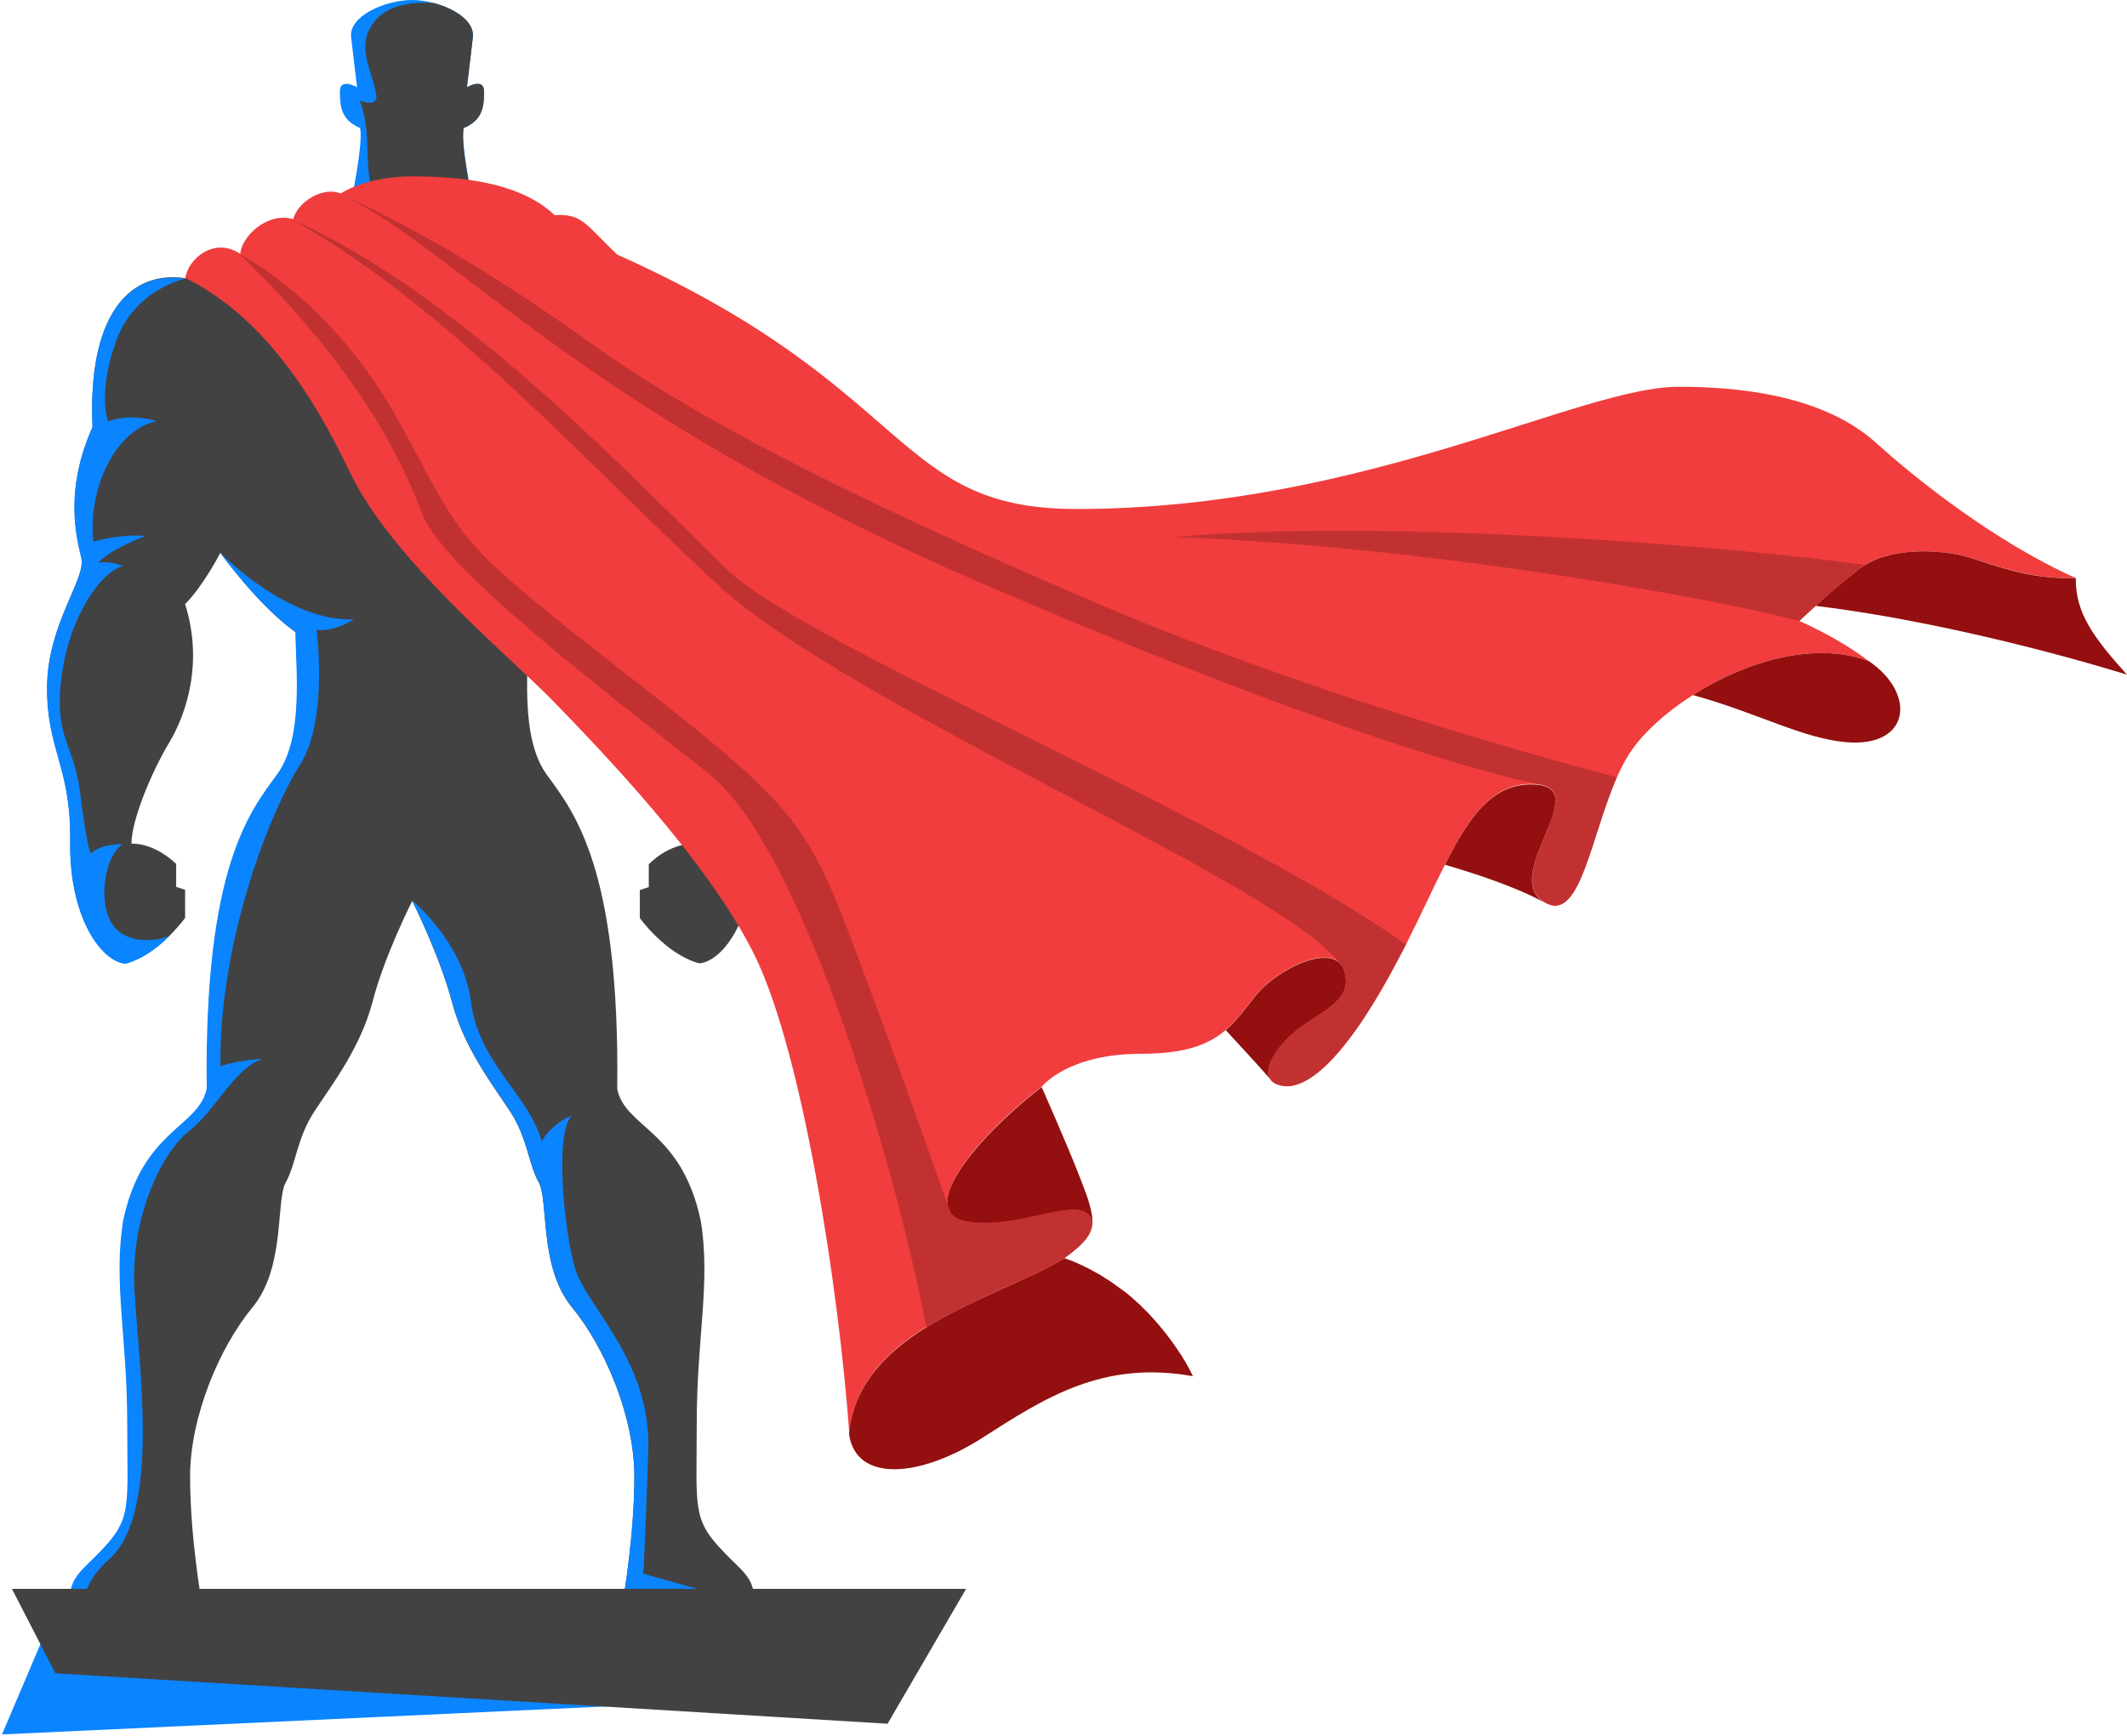 <svg width="856" height="699" viewBox="0 0 856 699" fill="none" xmlns="http://www.w3.org/2000/svg">
<path d="M16.3 661.8L0.8 698.2L330.8 682.9L16.3 661.8Z" fill="#0A84FF"/>
<path d="M194.8 36.7C194.8 31.2 187.9 35.1 187.9 35.1C187.9 35.1 189.3 23.7 190.3 15C191.3 6.3 176.3 0 165.8 0C155.3 0 140.3 6.3 141.3 15C142.3 23.7 143.7 35.1 143.7 35.1C143.7 35.1 136.8 31.2 136.8 36.7C136.8 42.2 137 48.3 144.9 51.5C146.3 57.2 141.5 80.3 141.5 80.3H165.8H190.1C190.1 80.3 185.2 57.2 186.7 51.5C194.6 48.3 194.8 42.2 194.8 36.7Z" fill="#0A84FF"/>
<path d="M278.9 339.7C278.9 330.5 271.1 311.3 263.8 299.2C256.5 287 250 266.4 257.3 243.3C250 236 243.1 222.6 243.1 222.6C243.1 222.6 227.7 244.1 212.7 254.6C212.7 268 209.1 296.8 220 311.8C230.9 326.8 249.5 349.2 248.4 438.4C251.6 454.1 274.3 454.9 282 491.4C286.1 516.1 280.4 538.4 280.4 572.9C280.4 607.4 278.4 611.4 291.3 624.8C298.2 632.1 303.5 634.9 303.5 643.9H294.8C278.4 643.9 250.8 643.9 250.8 643.9C250.8 643.9 255.3 618.4 255.3 594.4C255.3 570.4 243.5 542.5 230.2 526.3C216.8 510.1 220.9 483.3 216.8 476C212.7 468.7 212.3 458.2 205.4 447.6C198.5 437 186.8 422.1 181.9 403.4C177 384.8 165.9 362.7 165.9 362.7C165.9 362.7 154.7 384.7 149.9 403.4C145 422 133.3 437 126.4 447.6C119.5 458.2 119.1 468.7 115 476C110.9 483.3 115 510.1 101.6 526.3C88.2 542.5 76.5 570.5 76.5 594.4C76.5 618.3 81 643.9 81 643.9C81 643.9 49.8 643.9 34 643.9H28.3C28.3 635 33.6 632.1 40.5 624.8C53.5 611.4 51.4 607.4 51.4 572.9C51.4 538.4 45.7 516.1 49.8 491.4C57.5 454.9 80.2 454.1 83.4 438.4C82.3 349.2 100.8 326.8 111.8 311.8C122.7 296.8 119.1 268 119.1 254.6C104.6 244.4 89.7 223.9 88.7 222.6V222.5C88.7 222.5 81.8 235.9 74.5 243.2C81.8 266.3 75.3 287 68 299.1C60.7 311.3 52.9 330.4 52.9 339.6C62.9 339.5 70.9 347.8 70.9 347.8V357L74.5 358.2V369.5C74.5 369.5 72.2 372.7 68.3 376.6C64 380.9 57.7 385.9 50.6 387.8C40.9 387 27.9 369.2 28.3 338.8C28.7 308.4 19 302.3 19 276.8C19 251.3 34.8 233 32.8 224.5C30.8 216 25.9 197.3 37.3 171.8C35.3 127.6 51.5 108.6 74.6 112L166 111.6L235.1 127.6C258.2 124.1 296.7 127.6 294.7 171.8C306.1 197.3 301.2 216 299.2 224.5C297.2 233 313 251.3 313 276.8C313 302.3 303.3 308.4 303.7 338.8C304.1 369.2 291.1 387 281.4 387.8C268 384.2 257.5 369.6 257.5 369.6V358.3L261.1 357.1V348C260.9 348 268.9 339.6 278.9 339.7Z" fill="#424242"/>
<path d="M194.8 36.7C194.8 31.2 187.9 35.1 187.9 35.1C187.9 35.1 189.3 23.7 190.3 15C191 8.6 183 3.4 174.5 1.2C163.1 0.5 152.4 2.9 148.1 13C144.9 21.1 149.7 29.2 151.3 37.3C152.9 43.8 144.8 40.5 144.8 40.5C149.7 53.5 146.4 64.8 149.7 76.2C150.4 78.2 152.4 79.3 154.9 80.3H165.7H190C190 80.3 185.1 57.2 186.6 51.5C194.6 48.3 194.8 42.2 194.8 36.7Z" fill="#424242"/>
<path d="M835.4 232.7C815.4 233.2 802.2 227 791.4 224.1C781.2 221.3 762.1 220.2 750.5 227.4C749.9 227.8 749.2 228.2 748.7 228.7C746.2 230.6 743.6 232.7 741.1 234.8C737.3 238 733.6 241.2 730.7 243.9C727 247.2 724.4 249.7 724.1 250C724.1 250 739 256.2 752.2 266.2C730.1 257.8 702.1 266.5 681.3 279.8C670.6 286.6 661.8 294.6 656.6 302.1C654.4 305.2 652.5 308.9 650.7 312.9C640.4 336.3 636.1 370.1 622.7 363.8C622.7 363.8 622.6 363.8 622.5 363.7C622.2 363.5 621.9 363.3 621.6 363.2C621.5 363.1 621.3 363 621.2 362.9C604.9 352 639.1 319.6 620.2 315.9C620.2 315.9 620 315.9 619.6 315.8C618.9 315.7 618.2 315.6 617.4 315.6C601.1 314.9 591.8 327.9 581.6 347.9C576.8 357.3 571.9 368.2 565.9 380.1C565.2 381.6 564.4 383 563.6 384.5C543.3 423.7 526.6 439.6 515.5 436.9C513.5 436.4 512.1 435.6 511.3 434.4C507.8 429.4 515.5 419.1 523.9 413.1C534.2 405.8 544.7 401.7 540.9 390.4C540.5 389.1 539.8 388.1 538.9 387.3C532.1 381.4 513.3 390.5 504.7 401.5C500.9 406.4 497.6 410.9 493.3 414.6C486.6 420.4 477.3 424.2 459.3 424.2C429.6 424.2 419.3 437.4 419.3 437.4C398.5 453.3 380.4 473.9 381.4 484.7C381.7 485.5 381.9 486.2 382.1 486.7C382.2 486.9 382.2 487 382.3 487.2C382.4 487.6 382.5 487.9 382.6 488C383.9 489.9 386.2 491.2 389.9 491.7C411.5 495 436.8 479.2 439.7 491.7C439.6 496.5 436.8 500.3 428.5 506.3C413.7 515.2 391.3 522.7 372.9 534.1C356.6 544.2 343.6 557.3 341.8 577.1C337.5 517.6 322.9 424.2 304 385.2C285.1 346.2 239.1 299.3 222.4 282C205.6 264.7 157.5 225.2 140.8 190.1C124.1 155 103.6 126.3 74.6 111.9C75.6 104.4 86.1 95.1 96.7 102.2C97.1 95.5 107.2 85.2 118 88.2C120 80.9 130.2 75 137.1 77.9C143.8 73.7 154.5 71 166.1 71C191 71 211.1 75.1 223.2 86.6C234.4 86 235.4 90.1 248.4 102.5C368.7 156.2 359 204.9 433.1 204.9C548.8 204.9 635.5 155.7 675.5 155.7C715.5 155.7 740.4 164.9 755.5 178.7C770.6 192.4 802.7 218.1 835.4 232.7Z" fill="#F13D3D"/>
<path d="M127.4 253.5C127.4 253.5 132.3 290 120.6 308.1C109 326.2 88.2 378.1 88.7 429.2C95.7 426.8 105.7 426.2 105.7 426.2C94.3 430 86.5 447.3 76.3 455.1C66 462.9 52.5 488.6 54.1 518.9C55.7 549.2 64.9 609.2 43.8 627.8C37.7 633.2 34.8 638.7 33.8 643.7H28.1C28.1 634.8 33.4 631.9 40.3 624.6C53.3 611.2 51.2 607.2 51.2 572.7C51.2 538.2 45.5 515.9 49.6 491.2C57.3 454.7 80 453.9 83.2 438.2C82.1 349 100.6 326.6 111.6 311.6C122.5 296.6 118.9 267.8 118.9 254.4C104.4 244.2 89.5 223.7 88.5 222.4C89.7 223.6 116.2 250.5 142.4 249.3C133.4 254.9 127.4 253.5 127.4 253.5Z" fill="#0A84FF"/>
<path d="M250.8 643.7C250.8 643.7 255.3 618.2 255.3 594.2C255.3 570.2 243.5 542.3 230.2 526.1C216.8 509.9 220.9 483.1 216.8 475.8C212.7 468.5 212.3 458 205.4 447.4C198.5 436.8 186.8 421.9 181.9 403.2C177 384.6 165.9 362.5 165.9 362.5C165.9 362.5 186.6 379.4 189.6 403.6C192.6 427.8 213.5 441.7 218 459.5C221.9 452.4 229.7 449.2 230.1 449C223.2 456.3 226.9 494.4 231.3 510.2C235.8 526 262.1 547.5 260.9 584C259.7 620.5 258.9 633.5 258.9 633.5L294.8 643.6C278.4 643.7 250.8 643.7 250.8 643.7Z" fill="#0A84FF"/>
<path d="M382.5 488.1C381.8 487.1 381.5 486 381.3 484.8C382.1 487 382.5 488.1 382.5 488.1Z" fill="#A13900"/>
<path d="M523.9 413.2C515.5 419.2 507.8 429.4 511.3 434.5C507.4 430 498.5 420.3 493.3 414.7C497.6 411 500.9 406.5 504.7 401.6C514.4 389.2 537.1 379.2 540.9 390.5C544.7 401.9 534.1 405.9 523.9 413.2Z" fill="#940F0F"/>
<path d="M621.1 363C621.2 363.1 621.4 363.2 621.5 363.3C610.2 357 592.8 351.4 581.5 348.1C591.7 328 601 315.1 617.3 315.8C642.2 316.7 604.1 351.6 621.1 363Z" fill="#940F0F"/>
<path d="M743.3 298.8C725.7 297.4 707.4 287 681.3 279.8C702.1 266.5 730.1 257.8 752.2 266.2C771.3 279.3 768.8 300.8 743.3 298.8Z" fill="#940F0F"/>
<path d="M856 271.6C856 271.6 792.3 251.4 730.7 243.9C733.6 241.2 737.3 237.9 741.1 234.8C743.6 232.7 746.2 230.6 748.7 228.7C760.1 220.1 780.6 221.1 791.4 224.1C802.2 227.1 815.4 233.3 835.4 232.7C835.2 246.6 842.3 256.4 856 271.6Z" fill="#940F0F"/>
<path d="M439.6 491.9C436.7 479.4 411.4 495.2 389.8 491.9C386.2 491.3 383.8 490.1 382.5 488.2C382.5 488.1 382.4 487.8 382.2 487.4C382.2 487.3 382.1 487.1 382 486.9C381.8 486.4 381.6 485.7 381.3 484.9C380.3 474.1 398.5 453.6 419.2 437.6C419.2 437.6 429.4 460.5 435 475C436.6 479.1 437.9 482.6 438.4 484.6C439.2 487.4 439.7 489.7 439.6 491.9Z" fill="#940F0F"/>
<path d="M480.1 554C443.9 547.5 420.6 562.6 395.2 578.9C369.8 595.1 344.4 596.7 341.7 577.3C343.5 557.5 356.6 544.4 372.8 534.3C391.2 522.9 413.6 515.4 428.4 506.5C428.4 506.5 433.7 508.1 441.1 512.3C441.5 512.5 441.8 512.7 442.2 512.9C442.6 513.1 442.9 513.3 443.3 513.6C443.7 513.8 444.2 514.1 444.6 514.4C445.2 514.8 445.9 515.2 446.5 515.6C447.2 516 447.8 516.5 448.5 517C449.1 517.5 449.8 517.9 450.5 518.4C450.9 518.7 451.2 519 451.6 519.2C452.3 519.7 453 520.3 453.7 520.8C454.4 521.4 455.1 522 455.8 522.6C456.5 523.2 457.2 523.8 457.9 524.5C458.3 524.8 458.6 525.1 459 525.5C459.7 526.2 460.4 526.9 461.1 527.6L462.2 528.7C462.9 529.4 463.6 530.2 464.3 531C467.1 534.1 469.9 537.6 472.6 541.4C472.9 541.9 473.3 542.4 473.6 542.9C476 546.2 478.1 549.9 480.1 554Z" fill="#940F0F"/>
<path d="M439.6 491.9C439.5 496.7 436.7 500.5 428.4 506.5C413.6 515.4 391.2 522.9 372.8 534.3C362 476.8 324.3 342.4 285.2 311.4C242.2 277.3 178.2 228.7 169.9 206.8C161.6 184.9 144.2 148.4 96.5 102.4C97.6 103 134 121.3 160.6 169.8C187.6 219 180.6 215.7 251.4 270.9C322.2 326 324.9 331.2 345.4 385.6C362.7 431.6 377.2 473.1 381.3 484.8C381.6 485.6 381.8 486.3 382 486.8C382.1 487 382.1 487.1 382.2 487.3C382.3 487.7 382.4 488 382.5 488.1C383.8 490 386.1 491.3 389.8 491.8C411.4 495.1 436.8 479.4 439.6 491.9Z" fill="#C23131"/>
<path d="M68.2 376.8C63.9 381.1 57.6 386.1 50.5 388C40.8 387.2 27.8 369.4 28.2 339C28.6 308.6 18.9 302.5 18.9 277C18.9 251.5 34.7 233.2 32.7 224.7C30.7 216.2 25.8 197.5 37.2 172C35.2 127.8 51.4 108.8 74.5 112.2C74.5 112.2 54.2 116.3 46.7 137.4C39.1 158.5 43.5 169.6 43.5 169.6C54 166.1 63 169.6 63 169.6C47.3 172.6 35.2 195.5 37.6 218C51.1 214.5 58.4 215.8 58.4 215.8C42.7 222 39.6 226.5 39.6 226.5C44.5 225.7 49.5 227.9 49.5 227.9C41.2 229.7 28 247.4 24.8 272.3C21.5 297.2 29.9 299.2 32.3 319.5C34.7 339.8 36.5 343.6 36.5 343.6C41.4 339.3 49.3 339.9 49.3 339.9C41.8 344.6 38.9 365 46.2 373.4C50.9 378.8 60.3 379.8 68.2 376.8Z" fill="#0A84FF"/>
<path d="M565.8 380.2C565.1 381.7 564.3 383.1 563.5 384.6C543.2 423.8 526.5 439.7 515.4 437C513.4 436.5 512 435.7 511.2 434.5C507.7 429.5 515.4 419.2 523.8 413.2C534.1 405.9 544.6 401.8 540.8 390.5C540.4 389.2 539.7 388.2 538.8 387.4C513.6 354.9 342.7 284.8 289.2 235.7C235.7 186.5 181.4 124.4 117.7 88.4C186 118.9 256 193.8 292.5 229.2C324.4 260 493.3 328.7 565.8 380.2Z" fill="#C23131"/>
<path d="M650.7 312.9C640.4 336.3 636.1 370.1 622.7 363.8C622.7 363.8 622.6 363.8 622.5 363.7C622.2 363.5 621.9 363.3 621.6 363.2C621.5 363.1 621.3 363 621.2 362.9C604.9 352 639.1 319.6 620.2 315.9C620.2 315.9 620 315.9 619.6 315.8C612.8 314.5 548.3 300.9 395.8 235.1C234.2 165.4 185.5 101.6 136.9 78C167.7 92.3 198 109.7 238 138.3C278 167 337.5 198.3 439.7 242.1C523.7 278.2 619.5 304.7 650.7 312.9Z" fill="#C23131"/>
<path d="M750.5 227.4C749.9 227.8 749.2 228.2 748.7 228.7C746.2 230.6 743.6 232.7 741.1 234.8C737.3 238 733.6 241.2 730.7 243.9C727 247.2 724.4 249.7 724.1 250C688.7 240.5 571.6 219.6 472.5 216.2C559.9 208.5 699.6 220.2 750.5 227.4Z" fill="#C23131"/>
<path d="M357.2 693.9L22.3 673.6L4.8 639.6H388.8L357.2 693.9Z" fill="#424242"/>
</svg>
